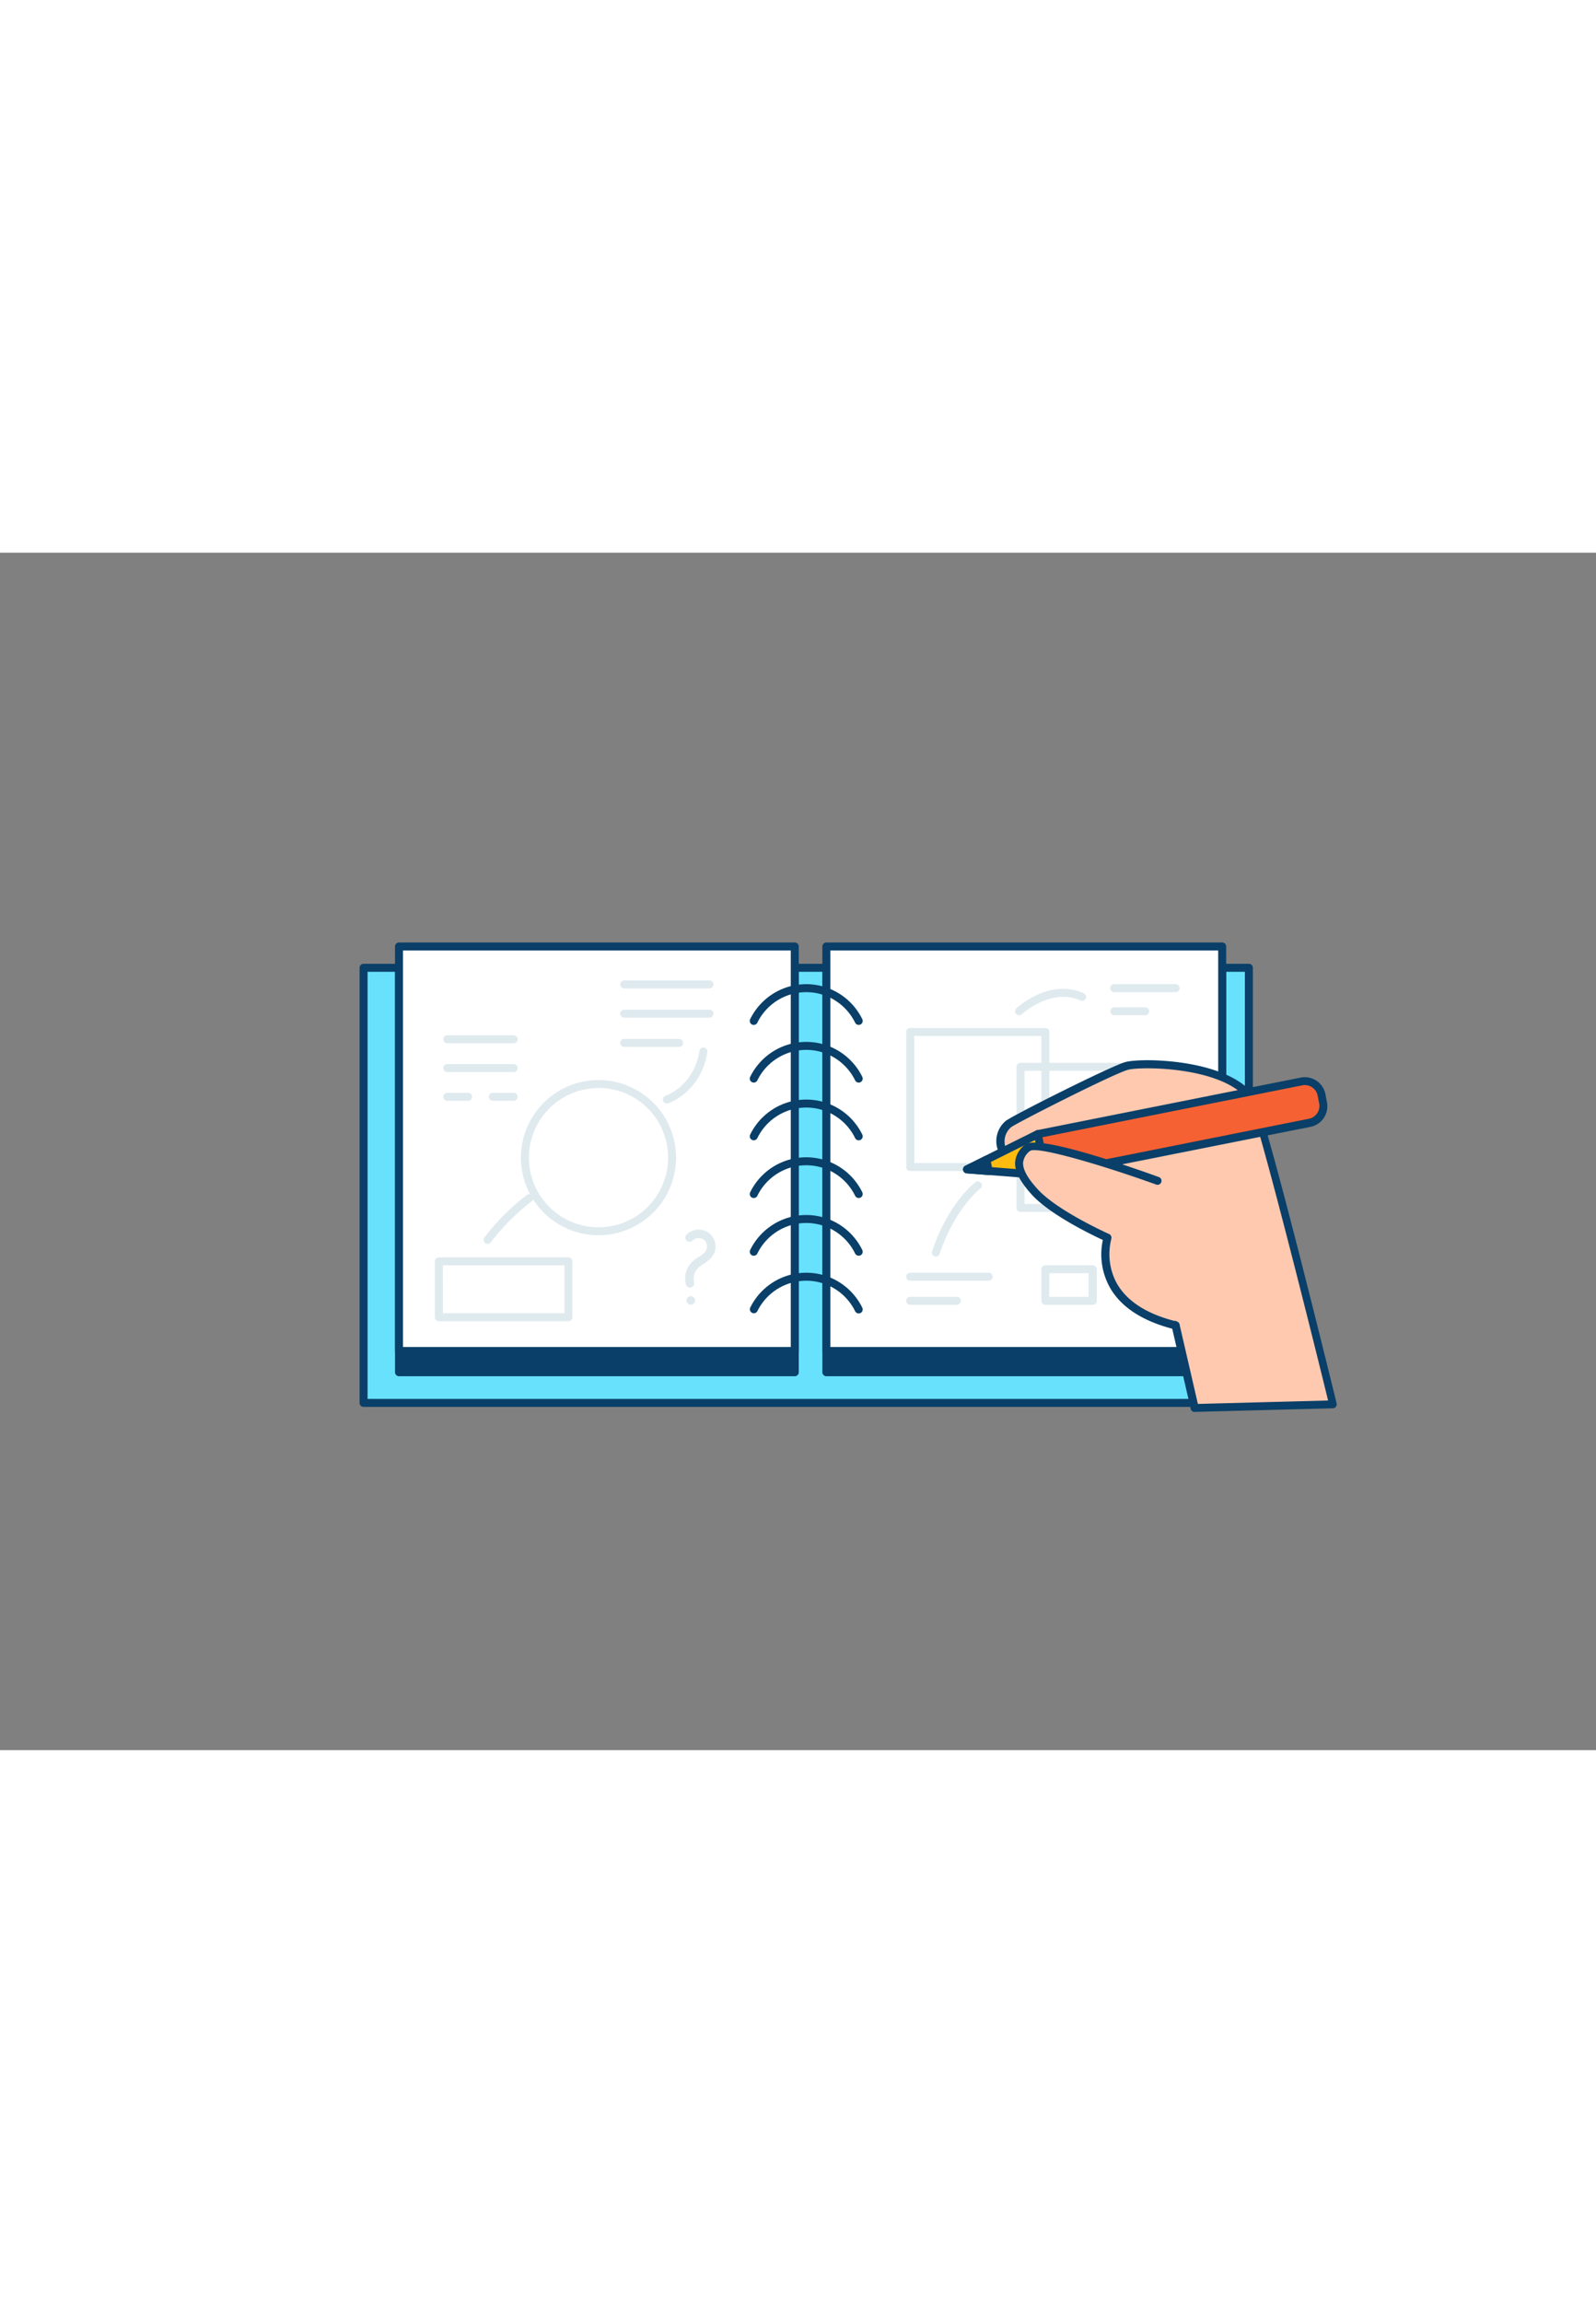<svg xmlns="http://www.w3.org/2000/svg" viewBox="0 0 400 300" data-imageid="reminder-note-4" imageName="Note taking" class="illustrations_image" style="width: 208px;"><rect x="0" y="0" width="400" height="300" fill="#808080" stroke="none"/><g id="_289_note_taking_outline" data-name="#289_note_taking_outline"><rect x="91.12" y="104.02" width="221.9" height="108.97" fill="#68e1fd" class="target-color"/><path d="M313,214H91.12a1,1,0,0,1-1-1V104a1,1,0,0,1,1-1H313a1,1,0,0,1,1,1V213A1,1,0,0,1,313,214ZM92.12,212H312V105H92.12Z" fill="#093f68"/><rect x="99.96" y="104.02" width="99.2" height="101.3" fill="#093f68"/><path d="M199.15,206.32H100a1,1,0,0,1-1-1V104a1,1,0,0,1,1-1h99.19a1,1,0,0,1,1,1v101.3A1,1,0,0,1,199.15,206.32Zm-98.19-2h97.19V105H101Z" fill="#093f68"/><rect x="207.11" y="104.02" width="99.2" height="101.3" fill="#093f68"/><path d="M306.31,206.32h-99.2a1,1,0,0,1-1-1V104a1,1,0,0,1,1-1h99.2a1,1,0,0,1,1,1v101.3A1,1,0,0,1,306.31,206.32Zm-98.2-2h97.2V105h-97.2Z" fill="#093f68"/><rect x="99.96" y="98.66" width="99.2" height="101.3" fill="#fff"/><path d="M199.15,201H100a1,1,0,0,1-1-1V98.66a1,1,0,0,1,1-1h99.19a1,1,0,0,1,1,1V200A1,1,0,0,1,199.15,201ZM101,199h97.19V99.66H101Z" fill="#093f68"/><rect x="207.11" y="98.66" width="99.2" height="101.3" fill="#fff"/><path d="M306.31,201h-99.2a1,1,0,0,1-1-1V98.66a1,1,0,0,1,1-1h99.2a1,1,0,0,1,1,1V200A1,1,0,0,1,306.31,201Zm-98.2-2h97.2V99.66h-97.2Z" fill="#093f68"/><path d="M215.22,190.59a1,1,0,0,1-.92-.6,13.65,13.65,0,0,0-24.47,0,1,1,0,0,1-1.83-.8,15.64,15.64,0,0,1,28.13,0,1,1,0,0,1-.51,1.31A1,1,0,0,1,215.22,190.59Z" fill="#093f68"/><path d="M215.22,176.13a1,1,0,0,1-.92-.59,13.64,13.64,0,0,0-24.47,0,1,1,0,0,1-1.83-.81,15.64,15.64,0,0,1,28.13,0,1,1,0,0,1-.51,1.32A1.14,1.14,0,0,1,215.22,176.13Z" fill="#093f68"/><path d="M215.22,161.67a1,1,0,0,1-.92-.59,13.64,13.64,0,0,0-24.47,0,1,1,0,1,1-1.83-.81,15.64,15.64,0,0,1,28.13,0,1,1,0,0,1-.51,1.32A1,1,0,0,1,215.22,161.67Z" fill="#093f68"/><path d="M215.22,147.22a1,1,0,0,1-.92-.6,13.64,13.64,0,0,0-24.47,0,1,1,0,1,1-1.83-.81,15.64,15.64,0,0,1,28.13,0,1,1,0,0,1-.51,1.32A1,1,0,0,1,215.22,147.22Z" fill="#093f68"/><path d="M215.22,132.76a1,1,0,0,1-.92-.6,13.65,13.65,0,0,0-24.47,0,1,1,0,1,1-1.83-.81,15.65,15.65,0,0,1,28.13,0,1,1,0,0,1-.51,1.32A1,1,0,0,1,215.22,132.76Z" fill="#093f68"/><path d="M215.22,118.3a1,1,0,0,1-.92-.59,13.64,13.64,0,0,0-24.47,0,1,1,0,1,1-1.83-.81,15.64,15.64,0,0,1,28.13,0,1,1,0,0,1-.51,1.32A1.14,1.14,0,0,1,215.22,118.3Z" fill="#093f68"/><path d="M150,171a19.44,19.44,0,1,1,19.44-19.43A19.46,19.46,0,0,1,150,171Zm0-36.87a17.44,17.44,0,1,0,17.44,17.44A17.45,17.45,0,0,0,150,134.09Z" fill="#dfeaef"/><path d="M262,154.92H228.12a1,1,0,0,1-1-1V120.07a1,1,0,0,1,1-1H262a1,1,0,0,1,1,1v33.85A1,1,0,0,1,262,154.92Zm-32.84-2H261V121.07H229.12Z" fill="#dfeaef"/><path d="M286.63,165.16H255.77a1,1,0,0,1-1-1V128.81a1,1,0,0,1,1-1h30.86a1,1,0,0,1,1,1v35.35A1,1,0,0,1,286.63,165.16Zm-29.86-2h28.86V129.81H256.77Z" fill="#dfeaef"/><path d="M334.1,213.37c-.15-.69-18-73.52-20.44-76.76-6.61-8.81-27.54-9.06-31.26-8S254,142.12,252.77,143.18c-2.94,2.51-3.54,8.91,4.06,8.66a83.13,83.13,0,0,1,7.94,6.22c4.65,4.06,5.14,5.41,5.14,5.41s11.52,11,16.48,14.11c0,0-3.07,7.29.27,10.59a31.31,31.31,0,0,0,8,5.41l4.77,20.7Z" fill="#ffc9b0"/><path d="M299.43,215.28a1,1,0,0,1-1-.78l-4.67-20.22a31.66,31.66,0,0,1-7.83-5.4c-3.12-3.08-1.52-8.81-.78-10.91-5.26-3.61-15.51-13.35-16-13.78a1,1,0,0,1-.26-.39s-.64-1.32-4.85-5a87.92,87.92,0,0,0-7.58-6h-.12c-4.35,0-5.83-2.12-6.33-3.4a6.6,6.6,0,0,1,2-7c1.54-1.31,26.31-13.73,30-14.78,2-.56,8.29-.78,15,.28,5.85.93,13.6,3.08,17.36,8.09,2.62,3.49,20.47,76.46,20.62,77.15a1,1,0,0,1-.95,1.21l-34.67.91Zm-28.71-52.41c1.29,1.21,11.67,11,16.21,13.87a1,1,0,0,1,.38,1.23c-.77,1.86-2.29,7.18.05,9.49a30.62,30.62,0,0,0,7.71,5.21,1,1,0,0,1,.56.69l4.59,19.9,32.63-.86c-2.38-9.87-17.88-72.22-20-75.19-6.41-8.54-27-8.54-30.19-7.65-3.79,1.08-28,13.37-29.26,14.38a4.68,4.68,0,0,0-1.47,4.78c.72,1.86,3,2.18,4.86,2.12a.92.92,0,0,1,.58.17,81.76,81.76,0,0,1,8,6.3C269.22,160.62,270.38,162.22,270.72,162.87Z" fill="#093f68"/><path d="M262.1,156l-2-10.34,66.12-13.21a4.27,4.27,0,0,1,5,3.38l.38,1.95a4.27,4.27,0,0,1-3.38,5Z" fill="#f56132"/><path d="M262.1,157a1,1,0,0,1-.56-.17,1,1,0,0,1-.42-.64l-2-10.34a1,1,0,0,1,.78-1.17L326,131.5a5.27,5.27,0,0,1,6.19,4.17l.38,2a5.27,5.27,0,0,1-4.17,6.18L262.3,157Zm-.84-10.56,1.63,8.38,65.14-13a3.27,3.27,0,0,0,2.59-3.84l-.38-1.95a3.27,3.27,0,0,0-3.84-2.59Z" fill="#093f68"/><polygon points="262.1 156.03 247.78 154.92 242.37 154.5 247.23 152.09 260.09 145.69 262.1 156.03" fill="#ffbc0e"/><path d="M262.1,157H262l-19.73-1.52a1,1,0,0,1-.37-1.89l17.72-8.82a1,1,0,0,1,.89,0,1,1,0,0,1,.54.71l2,10.33a1,1,0,0,1-.23.86A1,1,0,0,1,262.1,157Zm-16-3.25,14.81,1.15-1.51-7.76Z" fill="#093f68"/><polygon points="247.78 154.92 242.37 154.5 247.23 152.09 247.78 154.92" fill="#093f68"/><path d="M247.78,155.92h-.07l-5.42-.42a1,1,0,0,1-.37-1.89l4.86-2.42a1,1,0,0,1,.89,0,1,1,0,0,1,.54.7l.55,2.84a1,1,0,0,1-1,1.19Zm-1.72-2.14.49,0-.05-.25Z" fill="#093f68"/><path d="M290,157.31s-29.6-10.68-32.46-8.27-3.46,5.26,1.65,11,18.34,11.57,18.34,11.57-5.29,16.5,17.09,22" fill="#ffc9b0"/><path d="M294.66,194.58a1,1,0,0,1-.24,0c-8-2-13.48-5.53-16.31-10.59a17.1,17.1,0,0,1-1.71-11.81c-2.95-1.36-13.38-6.41-17.91-11.47-2.94-3.28-4.23-5.86-4.07-8.1a6.12,6.12,0,0,1,2.52-4.31c3-2.5,24.38,4.83,33.44,8.1a1,1,0,1,1-.67,1.88c-13.71-4.94-29.64-9.57-31.5-8.43a4.21,4.21,0,0,0-1.79,2.9c-.12,1.65,1,3.81,3.56,6.62,4.91,5.49,17.87,11.27,18,11.33a1,1,0,0,1,.54,1.22A15.42,15.42,0,0,0,279.87,183c2.56,4.55,7.61,7.78,15,9.6a1,1,0,0,1,.73,1.21A1,1,0,0,1,294.66,194.58Z" fill="#093f68"/><path d="M234.56,176.34a1.13,1.13,0,0,1-.32-.05,1,1,0,0,1-.63-1.27c4.06-12.1,10.59-17.1,10.86-17.3a1,1,0,0,1,1.21,1.6h0c-.07.05-6.33,4.88-10.18,16.34A1,1,0,0,1,234.56,176.34Z" fill="#dfeaef"/><path d="M247.78,182.39H228.12a1,1,0,0,1,0-2h19.66a1,1,0,0,1,0,2Z" fill="#dfeaef"/><path d="M239.82,188.43h-11.7a1,1,0,0,1,0-2h11.7a1,1,0,0,1,0,2Z" fill="#dfeaef"/><path d="M294.66,110.1H279.24a1,1,0,0,1,0-2h15.42a1,1,0,0,1,0,2Z" fill="#dfeaef"/><path d="M287,115.89h-7.71a1,1,0,0,1,0-2H287a1,1,0,0,1,0,2Z" fill="#dfeaef"/><path d="M255.41,115.89a1,1,0,0,1-.74-.32,1,1,0,0,1,.06-1.41c.33-.32,8.33-7.63,16.88-3.79a1,1,0,0,1,.5,1.32,1,1,0,0,1-1.32.5c-7.35-3.29-14.63,3.36-14.7,3.43A1,1,0,0,1,255.41,115.89Z" fill="#dfeaef"/><path d="M273.83,188.43H262a1,1,0,0,1-1-1v-7.91a1,1,0,0,1,1-1h11.87a1,1,0,0,1,1,1v7.91A1,1,0,0,1,273.83,188.43Zm-10.87-2h9.87v-5.91H263Z" fill="#dfeaef"/><path d="M177.79,109.17H156.45a1,1,0,0,1,0-2h21.34a1,1,0,0,1,0,2Z" fill="#dfeaef"/><path d="M177.79,116.49H156.45a1,1,0,0,1,0-2h21.34a1,1,0,0,1,0,2Z" fill="#dfeaef"/><path d="M170.18,123.82H156.45a1,1,0,0,1,0-2h13.73a1,1,0,0,1,0,2Z" fill="#dfeaef"/><path d="M142.47,192.54H110a1,1,0,0,1-1-1v-14a1,1,0,0,1,1-1h32.46a1,1,0,0,1,1,1v14A1,1,0,0,1,142.47,192.54Zm-31.46-2h30.46v-12H111Z" fill="#dfeaef"/><path d="M122.21,173.16a1,1,0,0,1-.6-.2,1,1,0,0,1-.2-1.4,56,56,0,0,1,10.66-10.67,1,1,0,0,1,1.18,1.62A54.9,54.9,0,0,0,123,172.76,1,1,0,0,1,122.21,173.16Z" fill="#dfeaef"/><path d="M128.73,122.91H112.11a1,1,0,1,1,0-2h16.62a1,1,0,0,1,0,2Z" fill="#dfeaef"/><path d="M128.73,130.12H112.11a1,1,0,0,1,0-2h16.62a1,1,0,1,1,0,2Z" fill="#dfeaef"/><path d="M128.73,137.32h-5.22a1,1,0,1,1,0-2h5.22a1,1,0,0,1,0,2Z" fill="#dfeaef"/><path d="M117.32,137.32h-5.21a1,1,0,0,1,0-2h5.21a1,1,0,0,1,0,2Z" fill="#dfeaef"/><path d="M167.12,138a1,1,0,0,1-.32-1.94c.3-.1,7.12-2.53,8.5-11.25a1,1,0,0,1,1.15-.83,1,1,0,0,1,.83,1.15c-1.58,9.95-9.5,12.71-9.84,12.82A.89.89,0,0,1,167.12,138Z" fill="#dfeaef"/><path d="M177.09,170.06a4.43,4.43,0,0,0-5.07.81,1.07,1.07,0,0,0,1.51,1.51,2.2,2.2,0,0,1,3.15,0,2.24,2.24,0,0,1-.29,3.14,15.6,15.6,0,0,1-1.83,1.26,7,7,0,0,0-1.78,1.69,6,6,0,0,0-.88,4.9,1.07,1.07,0,0,0,2.06-.57,3.93,3.93,0,0,1,1.83-4.27c1.5-1,3.15-2,3.47-3.91A4.33,4.33,0,0,0,177.09,170.06Z" fill="#dfeaef"/><path d="M173.13,186.26a1.07,1.07,0,0,0,0,2.14A1.07,1.07,0,0,0,173.13,186.26Z" fill="#dfeaef"/></g></svg>
